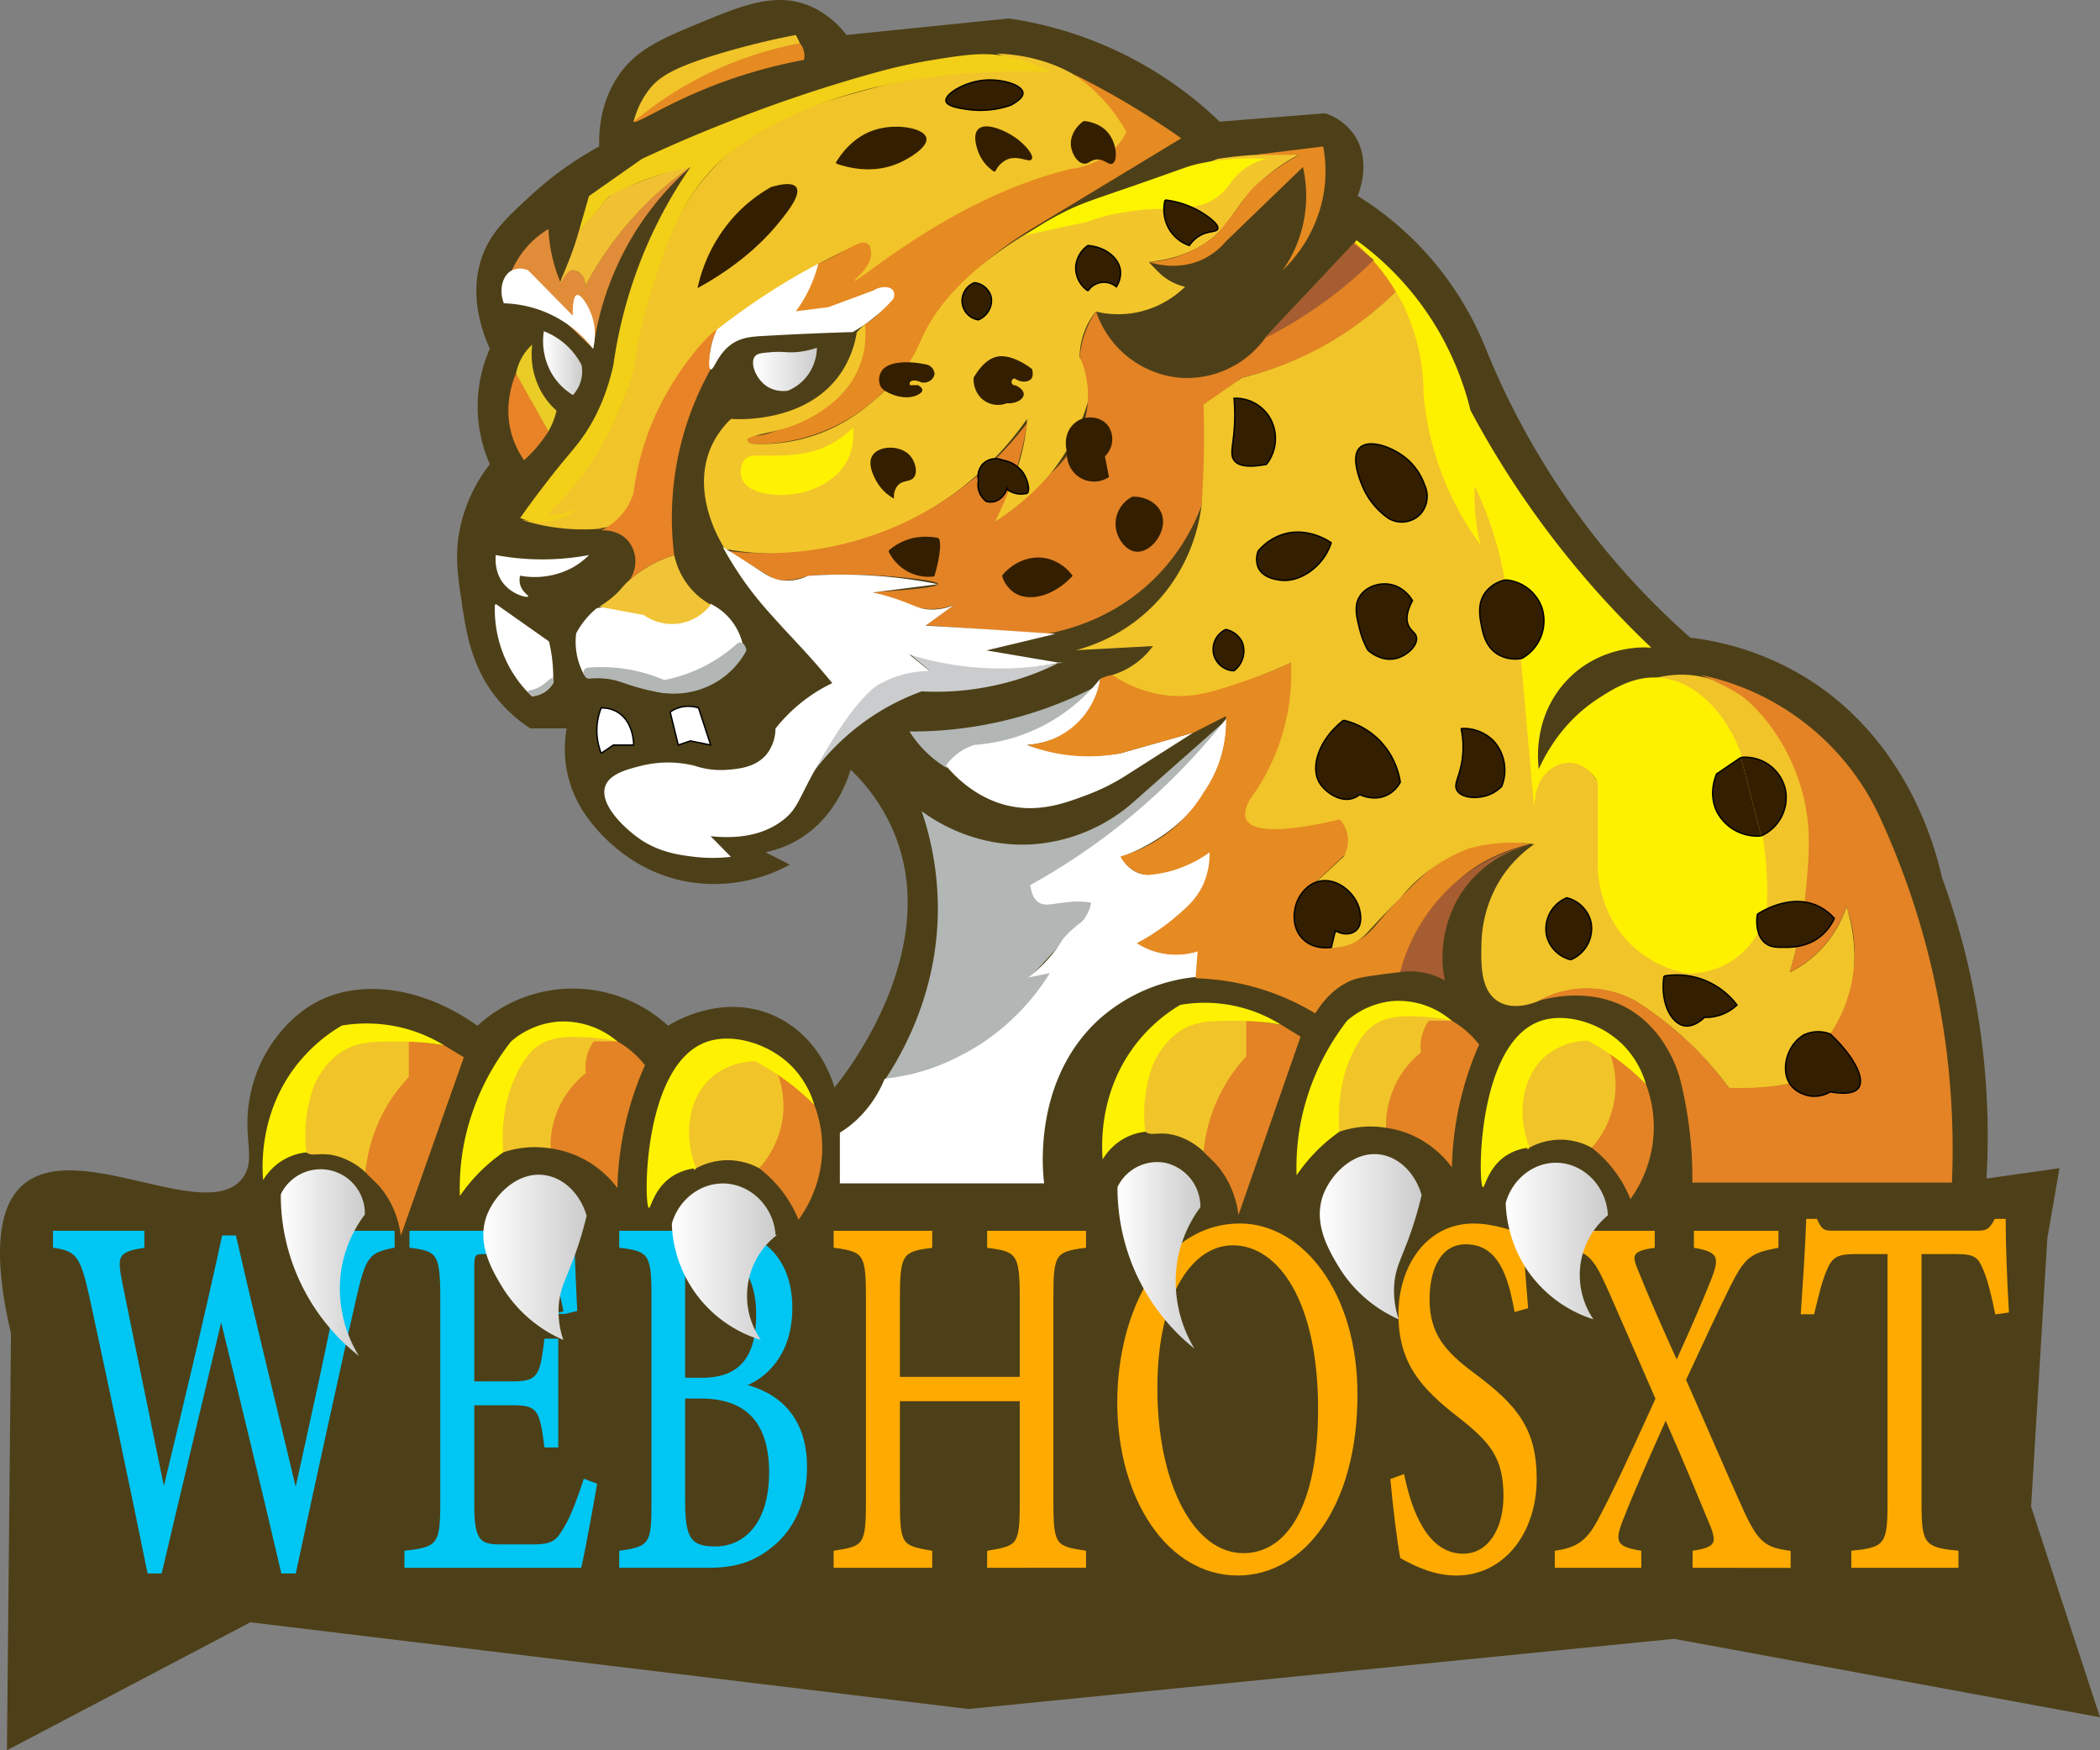 <svg xmlns="http://www.w3.org/2000/svg" xmlns:xlink="http://www.w3.org/1999/xlink" viewBox="0 0 750 625"><rect x="0" y="0" width="750" height="625" fill="#808080" stroke="none"/><defs><style>.cls-1{fill:#4d4018;}.cls-2{fill:#00c6f4;stroke:#00c6f4;}.cls-13,.cls-2,.cls-20,.cls-21,.cls-22,.cls-23,.cls-24,.cls-25,.cls-26,.cls-3,.cls-30,.cls-32,.cls-33,.cls-34,.cls-35,.cls-36,.cls-7,.cls-8{stroke-miterlimit:10;}.cls-3{fill:#fa0;stroke:#fa0;}.cls-4{fill:#e18c39;}.cls-5{fill:#e68a22;}.cls-6,.cls-7,.cls-8{fill:#fff;}.cls-7{stroke:#fff;}.cls-13,.cls-20,.cls-21,.cls-22,.cls-23,.cls-24,.cls-25,.cls-26,.cls-32,.cls-33,.cls-34,.cls-36,.cls-7,.cls-8{stroke-width:0.5px;}.cls-13,.cls-26,.cls-8{stroke:#000;}.cls-9{fill:#cbccce;}.cls-10,.cls-35,.cls-36{fill:#b2b7b5;}.cls-11{fill:#a65d31;}.cls-12{fill:#f1c336;}.cls-13{fill:none;}.cls-14{fill:#f2c133;}.cls-15{fill:#e9cc25;}.cls-16{fill:#e88327;}.cls-17{fill:#f1c429;}.cls-18{fill:#f2c62b;}.cls-19{fill:#e38325;}.cls-20{fill:url(#linear-gradient);stroke:url(#linear-gradient-2);}.cls-21{fill:url(#linear-gradient-3);stroke:url(#linear-gradient-4);}.cls-22,.cls-26{fill:#331f00;}.cls-22{stroke:#331f00;}.cls-23{fill:url(#linear-gradient-5);stroke:url(#linear-gradient-6);}.cls-24{fill:url(#linear-gradient-7);stroke:url(#linear-gradient-8);}.cls-25{fill:url(#linear-gradient-9);stroke:url(#linear-gradient-10);}.cls-27{fill:#f2d018;}.cls-28{fill:#fdf402;}.cls-29{fill:#fef202;}.cls-30{fill:#fef100;stroke:#fff002;}.cls-31{fill:#f1c529;}.cls-32{fill:url(#linear-gradient-11);stroke:url(#linear-gradient-12);}.cls-33{fill:url(#linear-gradient-13);stroke:url(#linear-gradient-14);}.cls-34{fill:url(#linear-gradient-15);stroke:url(#linear-gradient-16);}.cls-35,.cls-36{stroke:#b2b7b5;}</style><linearGradient id="linear-gradient" x1="269.19" y1="131.95" x2="291.49" y2="131.95" gradientUnits="userSpaceOnUse"><stop offset="0" stop-color="#fff"/><stop offset="0.45" stop-color="#eaeaea"/><stop offset="1" stop-color="#ccc"/></linearGradient><linearGradient id="linear-gradient-2" x1="268.94" y1="131.9" x2="291.75" y2="131.9" gradientUnits="userSpaceOnUse"><stop offset="0" stop-color="#fff"/><stop offset="1" stop-color="#ccc"/></linearGradient><linearGradient id="linear-gradient-3" x1="194.22" y1="129.69" x2="207.67" y2="129.69" xlink:href="#linear-gradient"/><linearGradient id="linear-gradient-4" x1="193.97" y1="129.67" x2="207.92" y2="129.67" xlink:href="#linear-gradient"/><linearGradient id="linear-gradient-5" x1="100.53" y1="450.44" x2="130.06" y2="450.44" xlink:href="#linear-gradient-2"/><linearGradient id="linear-gradient-6" x1="100.28" y1="450.85" x2="130.31" y2="450.85" xlink:href="#linear-gradient-2"/><linearGradient id="linear-gradient-7" x1="172.88" y1="448.86" x2="209.25" y2="448.86" xlink:href="#linear-gradient-2"/><linearGradient id="linear-gradient-8" x1="172.63" y1="448.97" x2="209.51" y2="448.97" xlink:href="#linear-gradient-2"/><linearGradient id="linear-gradient-9" x1="240.19" y1="450.41" x2="276.76" y2="450.41" xlink:href="#linear-gradient-2"/><linearGradient id="linear-gradient-10" x1="239.94" y1="450.51" x2="277.01" y2="450.51" xlink:href="#linear-gradient-2"/><linearGradient id="linear-gradient-11" x1="399.35" y1="447.86" x2="428.46" y2="447.86" xlink:href="#linear-gradient-2"/><linearGradient id="linear-gradient-12" x1="399.1" y1="448.26" x2="428.71" y2="448.26" xlink:href="#linear-gradient-2"/><linearGradient id="linear-gradient-13" x1="471.61" y1="441.49" x2="507.46" y2="441.49" xlink:href="#linear-gradient-2"/><linearGradient id="linear-gradient-14" x1="471.36" y1="441.6" x2="507.72" y2="441.6" xlink:href="#linear-gradient-2"/><linearGradient id="linear-gradient-15" x1="537.95" y1="443.04" x2="573.98" y2="443.04" xlink:href="#linear-gradient-2"/><linearGradient id="linear-gradient-16" x1="537.7" y1="443.14" x2="574.24" y2="443.14" xlink:href="#linear-gradient-2"/></defs><g id="Layer_2" data-name="Layer 2"><g id="Layer_1-2" data-name="Layer 1"><path class="cls-1" d="M86.5,420.83c6-7.69-1.69-16.19,4.35-35.38,3.53-11.23,11.45-21.15,20.28-26.53,16.38-10,39.78-6.7,59.39,7.37a50.29,50.29,0,0,1,68.09,0c.95-.63,19.67-12.63,39.12-3,15.08,7.51,19.58,22.56,20.28,25.06,2.29-2.73,38.51-47.22,21.73-89.92a66.76,66.76,0,0,0-15.94-23.59c-1.3,4.31-5.9,17.48-18.83,25.06a37.87,37.87,0,0,1-11.59,4.42l8.69,4.43a56.22,56.22,0,0,1-37.66,5.89c-22.56-4.54-34.1-21.77-36.22-25.06a41,41,0,0,1-5.8-29.48h-13a51.33,51.33,0,0,1-11.59-10.32c-9.44-11.42-11.33-24-13-35.38-1.42-9.41-2.64-17.57,0-28a56.15,56.15,0,0,1,10.14-20.64,51.12,51.12,0,0,1,0-41.27c-2.7-5.91-7.5-18.93-2.9-32.43C175,83.3,180.68,78,189.36,70A122.53,122.53,0,0,1,214,52.29c-.14-5.23.37-14.56,5.8-23.58C226.26,17.94,235.92,14,250.2,8.07,265.14,1.91,277.06-3,289.32,2.17a33,33,0,0,1,13,10.32l57.95-5.9a137,137,0,0,1,75.33,36.86l37.67-3a20.26,20.26,0,0,1,10.14,7.37c6.8,9.61,1.72,21.5,1.45,22.11a114.15,114.15,0,0,1,31.87,29.49A115.42,115.42,0,0,1,531.25,126a276,276,0,0,0,29,53.07,273.38,273.38,0,0,0,43.46,48.65,101.24,101.24,0,0,1,42,14.74c36.08,22.72,45.76,61.5,47.81,70.76a268.32,268.32,0,0,1,15.94,107.61l26.07-3.68q-2.18,12.53-4.34,25.06-2.89,47.91-5.8,95.82L750,613.21l-152.11-28L345.82,610.26,89.4,579.3,2.48,625,3.92,476.11c-8.07-34.42-2.2-47.45,4.35-53.07C27.72,406.36,73.71,437.26,86.5,420.83Z"/><path class="cls-2" d="M140.45,445.1c-9,1.84-10.24,3.31-13.7,18.37-4.23,18.36-14.47,65-21.52,97.89h-4.35c-6.66-28.65-15.24-64.1-21.9-91.28-7.43,31.59-15,63-21.64,91.28H53.11c-6.4-31.59-13.7-65.94-20.62-98.08-3.33-14.87-4.74-16.89-13.06-18.18V440H51.06v5.14c-9.48,1.47-9.73,3.49-7.94,12.67,5,24.8,10.12,49.22,15.37,75.12,7-29.2,14.73-61.16,21.26-91.28h4.1c7.17,31.22,14.34,60.24,21.77,91.46C111,508.65,118.3,476,121.11,460c1.93-10.65.9-13-10-14.88V440h29.32Z"/><path class="cls-2" d="M212.68,530.13c-.76,4.78-4.22,23.7-5.5,29.2H144.94v-5.14c11.91-1.28,12.8-2.94,12.8-18V463.65c0-16.34-1.41-17.26-11-18.55V440h39.19c12,0,17-.18,18.57-.37.13,4.59.64,18.37,1.15,28.1l-3.84.92a79.21,79.21,0,0,0-3.84-14c-2.05-6.06-5-7.34-12.68-7.34H173.11c-4,0-4.23.55-4.23,5.87v40.59H183.1c9.61,0,10.25-2.75,11.78-15.24h4v37.83h-4c-1.66-13.22-2.69-15.06-11.91-15.06H168.88v36.55c0,12.85,2.82,13.95,9.23,14.14H190c7.81,0,9.09-1.65,11.91-6.43,2.43-3.86,5.12-11.39,6.91-16.89Z"/><path class="cls-2" d="M265.45,494.69c12.29,2.94,22.28,11.39,22.28,29.2,0,12.49-4.87,22.41-12.42,28.28-6.66,5.33-13.19,7.16-22.16,7.16h-31.5v-5.14c10.88-1.47,11.52-3.12,11.52-17.63V462.92c0-15.25-1.15-16.53-11.52-17.82V440H255.2c9.61,0,15.63,2.39,19.72,6.43,4.49,4.4,7.56,11.2,7.56,20.57C282.48,484.22,272.62,492.12,265.45,494.69Zm-14.73-2.21c14.09,0,19.85-8.08,19.85-23.14,0-12.85-5.51-22.77-17.8-22.77-3.59,0-5.89.55-7.17,1.84-1,1.1-1.41,3.12-1.41,9v35.07Zm-6.53,43.71c0,13.23,2.18,16.53,11.27,16.53,10,0,19.72-7.71,19.72-27,0-18.74-9.22-26.82-24.84-26.82h-6.15Z"/><path class="cls-3" d="M387.37,445.1c-10.63,1.47-11.66,2.39-11.66,17.82v73.64c0,15.43,1.16,16,11.66,17.63v5.14H353.05v-5.14c10.63-1.83,11.65-2.2,11.65-17.63V499.83H320.9v36.73c0,15.24,1,15.8,11.53,17.63v5.14h-34.2v-5.14c10.38-1.65,11.53-2.2,11.53-17.63V462.92c0-15.43-1.15-16.35-11.53-17.82V440h34.2v5.14c-10.25,1.29-11.53,2.57-11.53,17.82v29.2h43.8v-29.2c0-15.25-1.41-16.53-11.65-17.82V440h34.32Z"/><path class="cls-3" d="M442.82,437.39c21.9,0,41.49,24.06,41.49,60.6,0,39.49-18.69,64.1-42.26,64.1-24.59,0-42.52-26.81-42.52-61.34C399.53,467.88,415.8,437.39,442.82,437.39Zm-2.56,6.79c-14.34,0-27.41,17.27-27.41,51.61,0,34.16,13.07,59.32,31.25,59.32,15.5,0,27.15-16.53,27.15-52C471.25,464.57,457,444.18,440.26,444.18Z"/><path class="cls-3" d="M541.3,467.88c-2.17-12.13-5.76-24.06-17.8-24.06-10,0-13.44,10.46-13.44,20,0,12.68,5.63,19.1,16.26,27,15.37,11.39,22,19.84,22,37.28,0,19.29-11.66,34-28.18,34-7.68,0-14.34-3.12-19.59-6.06-1-5.14-2.56-17.63-3.46-27.55l4-1.47c2.56,12.31,8.2,28.28,21.52,28.28,9.22,0,14.85-9.18,14.85-21.12,0-14.14-5.25-19.83-16.52-28.65-13.44-10.46-21-19.28-21-36.36,0-16.34,9.48-31.77,26.38-31.77,7.17,0,14.22,2.75,16.91,3.49.51,6.61,1,13.95,2,25.89Z"/><path class="cls-3" d="M605,559.33v-5.14c7.94-1.28,8.71-3.12,6.41-9.18-3-7.16-8.58-20.94-16.52-38.93-6,13.4-11.66,26.07-15.88,36.91-3,7.71-1.92,9.73,6.66,11.2v5.14H555.78v-5.14c7.68-1.1,11.27-3.85,15-10.65,4.74-8.81,9.86-19.47,21-44.08C585.1,484,579.34,471,575.11,461.26c-5.5-12.3-7.17-14.69-16.52-16.16V440h31.89v5.14c-7.94,1.1-8.19,3.12-6.15,8.08,4.1,10.29,8.84,20.94,14.48,33.43,5-11,9.6-21.49,12.93-29.94,3.07-7.9,2.18-10.1-6.27-11.57V440h29.2v5.14c-9.61,1.84-11.92,3.31-17.42,14.51-4.23,8.63-6.79,14-15.63,33.06,6.92,15.61,13.45,30.85,19.47,44.26,6.15,14,8.71,16,17.93,17.26v5.14Z"/><path class="cls-3" d="M713,468.79c-1.15-5.87-2.69-11.93-4.1-15.24-2.05-5-3.33-6.24-10.37-6.24H685.76v89.44c0,14.32,1,16.34,13.19,17.44v5.14H661.69v-5.14c11.91-1.1,12.93-2.94,12.93-17.44V447.31H663c-7.05,0-9.1,1.1-11.27,6.61-1.54,3.67-2.56,8.08-4.23,14.87h-3.84c.77-11.2,1.54-22.77,1.92-33.05h3c1.92,4.4,3.33,4.22,6.91,4.22h50.72c3.58,0,4.61-.74,6.53-4.22h3.07c0,8.63.51,21.85,1.15,32.5Z"/><path class="cls-4" d="M182.84,96.52a32.92,32.92,0,0,1,5.79-8.85,32.21,32.21,0,0,1,7.25-5.89,55.37,55.37,0,0,0,4.34,19.16,4.82,4.82,0,0,1,4.35-4.42c2.43,0,4.85,2.64,4.34,5.89a119.79,119.79,0,0,1,18.84-26.53,117.85,117.85,0,0,1,18.83-16.22A104.29,104.29,0,0,0,224.85,86.2a106.19,106.19,0,0,0-13,38.33"/><path class="cls-5" d="M285.69,15.44a6.79,6.79,0,0,1,1.45,3,6.94,6.94,0,0,1,0,2.95A180.17,180.17,0,0,0,261.79,28C240.57,35.2,227.07,44.7,226.3,43.45c-.61-1,7.14-7.55,15.21-12.53s15-7.43,23.18-10.32A193.6,193.6,0,0,1,285,14.7"/><path class="cls-6" d="M179.94,108.31a41.59,41.59,0,0,1,31.87,16.22,20.78,20.78,0,0,0,0-10.32c-1.18-4.45-4.17-9.28-5.79-8.85-.79.21-1.54,1.74-1.45,7.37L188.63,96.52a7.24,7.24,0,0,0-5.79,0C179.64,98.17,178,103.18,179.94,108.31Z"/><path class="cls-6" d="M188.63,213c.23-.41-2.22-1.6-2.9-4.43a6.94,6.94,0,0,1,0-3,28.72,28.72,0,0,0,18.84-2.94,26.72,26.72,0,0,0,5.79-4.43,90.15,90.15,0,0,1-33.32,0c-.12,1.5-.35,6.39,2.9,10.32S188.32,213.52,188.63,213Z"/><path class="cls-7" d="M177,215.92a43.13,43.13,0,0,0,4.35,20.64,41.94,41.94,0,0,0,8.69,11.8,9.46,9.46,0,0,0,4.35-1.48,9.57,9.57,0,0,0,2.89-2.95c.06-1.39.07-2.87,0-4.42a54,54,0,0,0-1.44-10.32L177,215.92"/><path class="cls-7" d="M213.26,217.4a31,31,0,0,1,15.94,1.47,30,30,0,0,1,5.79,2.95,19.52,19.52,0,0,0,8.69,0,20.09,20.09,0,0,0,10.14-5.9,21.23,21.23,0,0,1,7.25,5.9,21.64,21.64,0,0,1,4.34,10.32,28.37,28.37,0,0,1-7.24,8.84c-9.37,7.55-20.54,6.27-23.18,5.9a51.51,51.51,0,0,0-26.08-5.9,24.24,24.24,0,0,1-2.89-8.84,23.58,23.58,0,0,1,0-5.9,29,29,0,0,1,7.24-8.84Z"/><path class="cls-8" d="M214.71,269a22.3,22.3,0,0,1-1.45-10.32,21.43,21.43,0,0,1,1.45-5.89,10.9,10.9,0,0,1,5.79,1.47c5.85,3.47,5.81,11.38,5.8,11.79h-7.25q-2.16,1.48-4.34,2.95"/><path class="cls-8" d="M239.34,254.25q1.44,5.89,2.89,11.79l4.35-1.47,7.24,1.47-4.34-13.26a11.82,11.82,0,0,0-7.25,0,11.24,11.24,0,0,0-2.89,1.47"/><path class="cls-9" d="M378.41,236.56a97.22,97.22,0,0,1-14.49,5.9,98.89,98.89,0,0,1-34.76,4.42,83.51,83.51,0,0,0-21.74,11.79A84.61,84.61,0,0,0,290,276.36a77.94,77.94,0,0,1,10.14-17.69c5.35-7,13.55-17.7,26.08-19.16a25.56,25.56,0,0,1,5.79,0l-8.69-7.37a115.32,115.32,0,0,0,56.5,4.42"/><path class="cls-10" d="M338,274.15a39.81,39.81,0,0,1-5.86-4.31,40.27,40.27,0,0,1-7.32-8.64,142.34,142.34,0,0,0,41-5.76,140.44,140.44,0,0,0,27.82-11.51,66.24,66.24,0,0,1-45.39,23,26.53,26.53,0,0,0-7.32,4.31A25.79,25.79,0,0,0,338,274.15Z"/><path class="cls-6" d="M337.85,273.42c3.27,3.89,11.68,12.71,24.63,14.74,10.15,1.59,18.8-1.68,26.07-4.43A74,74,0,0,0,403,276.36l23.18-14.74L400.14,269a68.34,68.34,0,0,1-21.73,0A67,67,0,0,1,366.82,266c1.6-.09,16.55-1.24,23.18-13.26a24.35,24.35,0,0,0,2.9-10.32A62.95,62.95,0,0,1,348,266a19.63,19.63,0,0,0-10.14,7.38"/><path class="cls-10" d="M316.12,385.45c6.19-9.31,18.65-30.92,18.83-60.44a108,108,0,0,0-5.79-35.38c4,3,19.18,13.49,40.56,11.79a60.76,60.76,0,0,0,34.77-14.74l33.32-29.48a228.28,228.28,0,0,1-26.08,28,226.43,226.43,0,0,1-43.46,31,6.43,6.43,0,0,0,1.45,4.42c1.71,1.84,4.33,1.59,10.14,1.47,2.42-.05,5.89-.08,10.14,0-.48,1.48-1,2.95-1.45,4.42L368.27,348.6l7.24-1.48a69,69,0,0,1-5.79,8.85C353.35,377.2,328.67,383.39,316.12,385.45Z"/><path class="cls-7" d="M316.12,385.45A41.42,41.42,0,0,1,306,400.19a39,39,0,0,1-5.8,4.42V422.3h72.44c-.41-3.05-4.35-37.15,20.28-59a61.2,61.2,0,0,1,34.77-14.74v-8.85a25.5,25.5,0,0,1-15.94,0,23.27,23.27,0,0,1-5.79-2.95c1.64-.9,4.22-2.37,7.24-4.42,7.78-5.28,14.43-9.79,17.38-17.69A24.77,24.77,0,0,0,432,304.37a61.6,61.6,0,0,1-17.38,7.37c-3.56.88-6.1,1.13-8.69,0a12.1,12.1,0,0,1-5.8-5.89c4.66-1.69,26.7-10.23,34.77-32.43a49.17,49.17,0,0,0,2.9-16.22A233.24,233.24,0,0,1,403,292.58a230.88,230.88,0,0,1-34.77,23.59c.25,2,.91,4.61,2.9,5.89s4.44.48,8.69,0a46.83,46.83,0,0,1,10.14,0,13.26,13.26,0,0,1-1.45,4.42c-1.77,3.29-4.09,4.09-7.24,7.38-2.12,2.2-1.9,2.71-4.35,5.89a52.8,52.8,0,0,1-8.69,8.85l7.24-1.48a82,82,0,0,1-21.73,23.59,80.87,80.87,0,0,1-37.66,14.74"/><path class="cls-5" d="M397.24,241c7.19-1.32,11.87,3.09,18.11,5.16,5.32,1.77,10.79.69,21.73-1.47A96.58,96.58,0,0,0,461,236.56c1.55,12.26-.23,21.26-2.18,27.27-3.8,11.71-10.61,19.31-7.24,25.06,1.64,2.81,4.86,3.74,7.24,4.43,10.32,3,17.59-4.62,21.73-1.48,1.55,1.18,2.92,4,1.45,11.8l-18.11,16.95c-.17.47-3.29,9.47,1.45,14.74,5.32,5.92,15.91,2,17.39,1.47,7.37-2.71,8.21-7.22,18.83-17.69,6.47-6.38,11.51-11.61,18.83-14.74a46.23,46.23,0,0,1,26.08-2.95c-13.87,3.32-22.26,9.35-27.53,14.75-11.17,11.45-18.78,30.86-18.83,30.95-12.82,1.57-15,2-17.38,2.95-3.64,1.49-8.49,4.59-13,11.79a87,87,0,0,0-42.74-12.53q.36-4.79.73-9.58a26.09,26.09,0,0,1-21.73-2.95,71.23,71.23,0,0,0,12.31-8.1c5-4.14,9.06-7.45,11.59-13.27A27.06,27.06,0,0,0,432,304.37,43.81,43.81,0,0,1,418.25,311a42.71,42.71,0,0,1-8.69,1.47,12.81,12.81,0,0,1-4.35-1.47,13.31,13.31,0,0,1-5.07-5.16A50.25,50.25,0,0,0,417.53,297a51.28,51.28,0,0,0,12.31-14,44.27,44.27,0,0,0,8-27.27l-11.59,5.89L400.14,269A60.76,60.76,0,0,1,366.82,266a28,28,0,0,0,26.08-23.58A16.2,16.2,0,0,1,397.24,241Z"/><path class="cls-11" d="M500.1,347.12A25.24,25.24,0,0,1,516,350.07a42.51,42.51,0,0,1,5.79-31,41.11,41.11,0,0,1,26.08-17.69,61.64,61.64,0,0,0-27.53,13.27,64.07,64.07,0,0,0-20.28,32.43"/><path class="cls-12" d="M214,216.66a39.1,39.1,0,0,0,5.07-3.68c2.95-2.53,3.12-3.57,5.8-5.9a43.81,43.81,0,0,1,15.93-8.85,27,27,0,0,0,5.8,11.8,26.08,26.08,0,0,0,7.24,5.89,17.35,17.35,0,0,1-23.9,3.69"/><path class="cls-13" d="M310.32,151.06a28.47,28.47,0,0,1-2.9,14.74c-5.63,11.19-16.92,14.26-18.83,14.74a28.56,28.56,0,0,1-13,1.48c-3.24-.41-7.57-1-10.14-4.42a9.77,9.77,0,0,1-1.45-2.95,9.22,9.22,0,0,1,1.45-4.42c2.25-3.35,6.42-4,8.69-4.43,7.66-1.34,17.62-3.56,23.18-5.89A41.34,41.34,0,0,0,310.32,151.06Z"/><path class="cls-14" d="M246.58,59.66a118.94,118.94,0,0,0-15.94,13.27,121.2,121.2,0,0,0-21.73,29.48c.51-3.25-1.91-5.91-4.34-5.89-2.61,0-4,4.57-4.35,4.42s1.95-5.18,3.62-9.58c1.4-3.68,2.33-6.78,2.9-8.85l11.59-13.26a167.59,167.59,0,0,1,18.83-7.37c3.5-1.14,6.88-2.11,10.14-3"/><path class="cls-15" d="M190.08,123.05a27.88,27.88,0,0,0,2.9,16.22,26.53,26.53,0,0,0,5.79,7.37,27.88,27.88,0,0,1-1.45,4.42,29.1,29.1,0,0,1-1.44,2.95,35.84,35.84,0,0,1-7.25-8.85,36.44,36.44,0,0,1-4.34-11.79,18.79,18.79,0,0,1,5.79-10.32Z"/><path class="cls-16" d="M195.88,154a48.94,48.94,0,0,1-4.35,5.9,47,47,0,0,1-4.35,4.42,30.62,30.62,0,0,1-4.34-8.85c-3.05-10.11.13-19,1.45-22.11"/><path class="cls-17" d="M292.21,94.31c8.39-4.4,16.47-8.65,18.11-6.64,1.38,1.7-2.16,7.06-5.79,11.8a4.15,4.15,0,0,0,1.45,2.94c2.22,1.69,7,.17,11.59-4.42,5.52-4.93,27.51-24.17,46.35-31,15.09-5.42,17.39-5.89,17.39-5.89,5.62-1.14,11.4-1.6,17.38-5.9,2.65-1.9,3.86-3,4.35-4.42,2.85-8.16-14-20.5-15.21-21.38C377,21.63,365,19.45,356,19.12L371.89,25a174.12,174.12,0,0,0-23.18,0,181.93,181.93,0,0,0-34.77,5.9c-21.25,5.64-43.68,11.6-60.84,31a91.61,91.61,0,0,0-5.8,7.37c-3.78,5.77-8.09,13-13,28-5.29,16-8.25,33.17-8.7,35.38-2.68,13.17-10.88,31.65-36.21,53.07a58.43,58.43,0,0,0,17.38,3c5.66.1,9.59.13,13-1.47,8.83-4.11,6.83-15.52,14.49-35.38,3.45-9,9-22.94,21.73-33.91,2.56-2.21,6.53-4.91,14.48-10.32A215.78,215.78,0,0,1,292.21,94.31Z"/><path class="cls-5" d="M383.48,26.5a287,287,0,0,1,29.7,17q4.49,2.92,8.69,5.89l-53.6,32.44A125.74,125.74,0,0,0,353.78,92.1,128.22,128.22,0,0,0,335,111.26c-1.93,3.21-3.88,6.65-5.79,10.32-1.59,3-3,6-4.35,8.84-5.41-.85-9.57,1.58-10.14,4.43-.36,1.79.75,3.53,1.45,4.42A64.26,64.26,0,0,1,290,155.48a62.64,62.64,0,0,1-21.73,3c-.82-.34-1.46-.92-1.45-1.47,0-.72,1.17-1.59,2.9-1.48,6,.41,23.1-8.82,29-13.26,4.65-3.52,9.51-10.64,10.14-26.54a18.46,18.46,0,0,0,8-8.11,17.43,17.43,0,0,0,1.45-4.42A73.43,73.43,0,0,1,283.52,112l8.69-17.69c3.71-1.81,6.68-3.35,8.7-4.43,4.76-2.53,7.07-4,8.69-2.94a4,4,0,0,1,1.45,2.94c.61,5.38-6.14,9.86-5.8,10.32.71,1,27.23-22.78,62.3-35.38,6-2.15,11.08-3.56,14.48-4.42,3.31-.4,11.59-1.9,17.39-8.84a23,23,0,0,0,2.89-4.43,61.72,61.72,0,0,0-7.24-10.32A60.57,60.57,0,0,0,383.48,26.5Z"/><path class="cls-18" d="M306,118.63a36.08,36.08,0,0,1-5.8,14.74c-12.29,17.83-36.92,16.38-39.11,16.22a31,31,0,0,0-7.25,10.32c-7.16,16.78,3.75,34.08,5.07,36.11a102.33,102.33,0,0,0,24.63,1.48A109.64,109.64,0,0,0,332.05,182a114.56,114.56,0,0,0,34.77-32.43A69.06,69.06,0,0,1,361,173.17l-5.8,13.27a73.61,73.61,0,0,0,20.28-17.69,74.88,74.88,0,0,0,13-25.06,22.66,22.66,0,0,0,0-8.84,22.26,22.26,0,0,0-2.9-7.38,26.78,26.78,0,0,1,2.9-11.79,24.88,24.88,0,0,1,2.9-4.42,34.08,34.08,0,0,0,15.93,0,34.63,34.63,0,0,0,15.94-8.85A19.71,19.71,0,0,1,414.63,98c-1.48-1.34-4.34-4.42-4.35-4.42,12.89-1.44,20.24-6.11,24.63-10.32,5.17-5,6.32-9.35,13-16.22a63.47,63.47,0,0,1,15.93-11.79c-4.4-.22-9.25-.26-14.48,0a142,142,0,0,0-14.49,1.48L369.72,81.78c-1.8.69-18,10.07-29,22.11a67.61,67.61,0,0,0-6.51,8.11c-4.71,6.89-5.35,10.61-8.7,16.21-3.68,6.18-7.8,9.87-11.59,13.27-4.14,3.72-13.57,12-28.25,15.48a59.31,59.31,0,0,1-17.38,1.47,3.26,3.26,0,0,1-1-.66,1.47,1.47,0,0,1-.41-.81c-.09-1.07,7.4-2.32,12.32-3.69a49.14,49.14,0,0,0,17.38-8.84,33.37,33.37,0,0,0,6.52-6.64,31.55,31.55,0,0,0,5.79-14.74,30.86,30.86,0,0,0,0-7.37Z"/><path class="cls-5" d="M410.28,93.57c2.4.75,11.39,3.26,20.28-1.47a24.69,24.69,0,0,0,7.25-5.9l27.52-26.54a46.35,46.35,0,0,1,0,20.64,45.88,45.88,0,0,1-7.24,16.22A50,50,0,0,0,472.58,70a48.81,48.81,0,0,0,0-17.69l-24.63,3h15.93c-11.39,6.55-16.4,11.4-18.83,14.74-.37.51-2,2.77-4.35,5.9s-4.45,5.73-5.79,7.37a41.7,41.7,0,0,1-24.63,10.32"/><path class="cls-19" d="M335,208.55c0-1.34-13.44-2.52-20.28-3a210.05,210.05,0,0,0-26.08,0,23.57,23.57,0,0,1-5.79,1.48,24.21,24.21,0,0,1-5.8,0l-17.38-10.32a117,117,0,0,0,63.74-10.32,118.83,118.83,0,0,0,43.46-35.38,117.33,117.33,0,0,1-11.59,35.38,95,95,0,0,0,11.59-8.84,93.84,93.84,0,0,0,8.69-8.85c2.19-1.93,12.62-11.5,13-26.53a34.64,34.64,0,0,0-2.9-14.75,33.66,33.66,0,0,1,1.45-7.37,33.24,33.24,0,0,1,4.35-8.84,34.91,34.91,0,0,0,29,23.59,34.49,34.49,0,0,0,31.87-14.75l31.88-33.9A58,58,0,0,1,492.86,95a59.22,59.22,0,0,1,5.79,8.85,112.49,112.49,0,0,1-33.32,23.58,109.64,109.64,0,0,1-21.73,7.38L432.74,143l-3.63,37.59a72.67,72.67,0,0,1-14.48,23.59c-15,16.31-33.36,20.77-40.57,22.11l-43.46-3,10.14-7.37a22.34,22.34,0,0,1-10.14,1.48c-2.33-.23-3.8-.78-10.14-3-3.88-1.33-7-2.37-8.69-2.95C330.85,210.32,335,209.29,335,208.55Z"/><path class="cls-17" d="M429.11,180.54a62.25,62.25,0,0,1-13,31,60.87,60.87,0,0,1-31.87,20.64l27.52-1.47a28.32,28.32,0,0,1-5.79,5.89,27.78,27.78,0,0,1-8.7,4.42,44.23,44.23,0,0,0,20.29,7.38c9.48.86,17.27-1.84,29-5.9a150.93,150.93,0,0,0,14.49-5.9,75.79,75.79,0,0,1-14.49,48.65c-2.15,3.68-2.15,5.94-1.45,7.37,3.12,6.41,23.15,2.42,33.32,0a11.14,11.14,0,0,1,2.9,5.9,11.28,11.28,0,0,1-1.45,7.37l-15.94,14.74c-.25.49-3,6.16,0,11.79a12.5,12.5,0,0,0,7.25,5.9c7.37.76,11.78-1,14.48-2.95,2.07-1.46,3-2.86,8.7-8.85,2.4-2.5,4.41-4.53,5.79-5.89a58.52,58.52,0,0,1,13-11.79,57.16,57.16,0,0,1,11.59-5.9,58,58,0,0,1,23.18-1.48,43.54,43.54,0,0,0-11.59,11.8,45.38,45.38,0,0,0-7.25,23.58c-.17,7.3-.39,16.66,5.8,20.64,5.45,3.51,12.64.77,14.49,0a36.17,36.17,0,0,1,34.76,0,123.05,123.05,0,0,1,33.32,31,85.73,85.73,0,0,0,10.15,0,87.34,87.34,0,0,0,11.59-1.47c.45-12.81,3.15-16.73,5.79-17.69,0,0,.84-.31,8.69,0a44.32,44.32,0,0,0,4.35-7.38c7.26-15.59,3.54-31.47,1.45-38.32a40.34,40.34,0,0,1-7.25,13.26,39.4,39.4,0,0,1-13,10.32,178.39,178.39,0,0,0,5.79-28c1.47-11.86,2.47-19.85.72-30.22-1.1-6.55-3.43-20.39-14.48-32.43C627.7,252.64,618,242.08,603,241a36.35,36.35,0,0,0-13,1.48A41.54,41.54,0,0,1,612.37,255a42.16,42.16,0,0,1,9.42,16.95c-38,11.12-49.55,9.89-52.15,5.9a12.14,12.14,0,0,0-4.35-4.42,11.73,11.73,0,0,0-11.59,0,11.85,11.85,0,0,0-5.79,10.31,159.4,159.4,0,0,1,0-25.06c1.38-17.58,5-25.8,5.79-33.9,1.22-11.93-3-29.38-27.52-53.07a425.46,425.46,0,0,0-21.73-56q-2.85-6-5.8-11.79a117.73,117.73,0,0,1-23.9,18.43,116.43,116.43,0,0,1-31.15,12.53l-13.76,9.58c.22,7,.24,14.39,0,22.11Q429.62,173.77,429.11,180.54Z"/><path class="cls-19" d="M549.36,357.44c2.71-.82,20.17-5.83,34.76,4.42,10.64,7.48,14.87,19.33,15.94,23.59a144.47,144.47,0,0,1,4.35,36.85h92.71a283.36,283.36,0,0,0-26.07-131.19A90.71,90.71,0,0,0,607.3,241a6.41,6.41,0,0,0,.79.28c.67.24,9.66,4.25,13.7,7.1,5.05,3.54,16.52,15.19,21.73,33.9,3.55,12.73,2.59,23,1.45,35.38a148,148,0,0,1-5.79,29.48,39.4,39.4,0,0,0,13-10.32,40.34,40.34,0,0,0,7.25-13.26,51.45,51.45,0,0,1,2.89,19.16,52.07,52.07,0,0,1-8.69,26.54c-.94-.25-5.87-1.46-10.14,1.47-4.6,3.16-6.55,9.83-4.34,16.22a98.63,98.63,0,0,1-13,1.47c-3.09.14-6,.12-8.7,0a123.05,123.05,0,0,0-33.32-31A36.29,36.29,0,0,0,563.84,353,35.81,35.81,0,0,0,549.36,357.44Z"/><path class="cls-20" d="M269.76,127.47c.77-1.06,2.44-1.19,5.79-1.47,4-.32,5.51.24,8.7,0a29.67,29.67,0,0,0,7.24-1.47,16.84,16.84,0,0,1-2.9,8.84,16.4,16.4,0,0,1-7.24,5.9,10.68,10.68,0,0,1-7.25-1.48C270.27,135.28,268.09,129.79,269.76,127.47Z"/><path class="cls-21" d="M194.43,118.63a25,25,0,0,1,7.24,4.42,25.7,25.7,0,0,1,5.8,7.37,12.68,12.68,0,0,1,0,4.43,12.32,12.32,0,0,1-2.9,5.89,21.89,21.89,0,0,1-7.25-7.37A23.08,23.08,0,0,1,194.43,118.63Z"/><path class="cls-22" d="M249.48,102.41a55.46,55.46,0,0,1,13-25.06,53.28,53.28,0,0,1,13-10.32c2.69-.79,7.39-1.89,8.7,0,1.68,2.45-3.2,8.59-5.8,11.8C273.31,85.19,264.5,94.11,249.48,102.41Z"/><path class="cls-19" d="M271.13,417.16a44,44,0,0,1,14.06,18.39,44,44,0,0,0,8.44-24.05,43.27,43.27,0,0,0-2.81-17Q281.9,379.76,277,381q-6.88,1.79-5.79,35.38"/><path class="cls-19" d="M220.5,371.88a31.51,31.51,0,0,1,4.22,2.83,33.47,33.47,0,0,1,5.63,5.66,113.76,113.76,0,0,0-9.85,43.86,36.33,36.33,0,0,0-11.25-9.9,35.51,35.51,0,0,0-12.65-4.24c-7.92-14.75-4.92-30.56,3.62-36.43C205.77,369.85,215.31,369.09,220.5,371.88Z"/><path class="cls-19" d="M130.5,418.58c1.61,2,5.2,4.25,8.44,9.9a34.8,34.8,0,0,1,4.22,12.73l22.5-63.67-7-4.24-12.72-1.85C126.91,402.25,126.65,413.88,130.5,418.58Z"/><path class="cls-23" d="M100.53,426.52a72.84,72.84,0,0,0,26.72,56.6,46.05,46.05,0,0,1-5.62-29.71,44.7,44.7,0,0,1,8.43-19.81,15.55,15.55,0,0,0-29.53-7.08"/><path class="cls-24" d="M174.09,434.14c2.81-7.48,11.28-16.05,21.1-14.15,6.5,1.26,11.91,6.79,14.06,14.15A128.54,128.54,0,0,1,205,448.29c-3,8.19-5,11.25-5.62,17a31.19,31.19,0,0,0,1.4,12.73,47.9,47.9,0,0,1-21.09-18.39C176.18,453.8,170.32,444.18,174.09,434.14Z"/><path class="cls-25" d="M240.19,437c2.42-8.52,10.07-14.3,18.28-14.15,9.43.17,17.69,8.11,18.29,18.39A27.73,27.73,0,0,0,271.13,478a44.59,44.59,0,0,1-30.94-41"/><path class="cls-26" d="M456.64,207.08c6.65,1.13,12-3.5,13-4.42a20.1,20.1,0,0,0,5.79-8.85c-1.07-.74-8.61-5.76-17.38-2.95a19.23,19.23,0,0,0-8.69,5.9,8,8,0,0,0,0,5.9C451,206.12,455.08,206.81,456.64,207.08Z"/><path class="cls-26" d="M485.61,159.91c-3.71,3.72,1,13.7,1.45,14.74A26.71,26.71,0,0,0,495.75,185a9.2,9.2,0,0,0,11.59-1.48,9.53,9.53,0,0,0,1.45-10.32,21.76,21.76,0,0,0-5.79-8.84C497.85,159.67,489,156.54,485.61,159.91Z"/><path class="cls-26" d="M452.29,165.8a14.77,14.77,0,0,0,1.45-16.21,14.25,14.25,0,0,0-13-7.37,69,69,0,0,1,0,11.79c-.49,5.8-1.44,8.35,0,10.32C441.87,165.93,444.73,167.28,452.29,165.8Z"/><path class="cls-22" d="M387.1,149.59c2.75-.74,6.66-.14,8.69,2.95a8.2,8.2,0,0,1-1.44,10.31l1.44,7.38a9.4,9.4,0,0,1-10.14,0,9.73,9.73,0,0,1-4.34-8.85c-.16-.53-1.42-5.16,1.45-8.84A8.3,8.3,0,0,1,387.1,149.59Z"/><path class="cls-22" d="M404.49,177.6a10.71,10.71,0,0,0-5.8,10.31c.38,4.33,3.61,8.6,7.25,8.85,5.13.35,10.94-7.34,8.69-13.27C413.27,179.92,409.18,177.49,404.49,177.6Z"/><path class="cls-22" d="M358.13,205.6c4.13-4.91,10.27-7.23,15.93-5.89a15.64,15.64,0,0,1,8.7,5.89c-6.64,7.11-15.17,9.15-20.28,5.9a10.92,10.92,0,0,1-4.35-5.9"/><path class="cls-22" d="M317.57,196.76a20.13,20.13,0,0,1,8.69-4.42,22.39,22.39,0,0,1,8.28-.09h0l.4.09c.08,0,1.22.81,0,7.37a52.45,52.45,0,0,1-1.45,5.89,15.5,15.5,0,0,1-8.69-1.47,16,16,0,0,1-7.24-7.37"/><path class="cls-26" d="M352.33,179.07a5.71,5.71,0,0,0,2.9,0c3.08-.83,4.23-4.07,4.35-4.42a8.26,8.26,0,0,0,2.9,1.47,8.09,8.09,0,0,0,3.7.15,1,1,0,0,0,.64-.15c1.15-.8.24-4.86-1.45-7.37a11.22,11.22,0,0,0-7.24-4.42,6.42,6.42,0,0,0-7.24,1.47,6.93,6.93,0,0,0-1.45,5.9,7.19,7.19,0,0,0,0,3,7.59,7.59,0,0,0,2.89,4.42"/><path class="cls-22" d="M311.77,162.85c-1.78,2.94.62,7.34,1.45,8.85a15.59,15.59,0,0,0,5.79,5.9,6.66,6.66,0,0,1,1.45-4.43c1.91-2.11,4.52-1.16,5.8-2.94s.33-5.38-1.45-7.38C321.43,159.06,313.92,159.33,311.77,162.85Z"/><path class="cls-22" d="M362.48,137.79c1.64.68,2.92,1.85,2.89,3,0,1.45-2.33,3.19-5.79,2.95a8.49,8.49,0,0,1-8.69-1.47,9.18,9.18,0,0,1-2.9-7.37c3.34-5.63,6.47-7.08,8.69-7.38,5.42-.71,11.88,4.56,11.87,4.56l-.28-.13h0a3.51,3.51,0,0,1,0,2.95c-.86,1.3-3.44,1.68-5.79,0a1.47,1.47,0,0,0,0,2.94"/><path class="cls-26" d="M348,100.94a7,7,0,0,0-4.35,7.37,6.88,6.88,0,0,0,5.8,5.9c3.7-1.63,5.44-5.64,4.34-8.85a7,7,0,0,0-5.79-4.42"/><path class="cls-26" d="M388.55,103.89a6.85,6.85,0,0,1,10.14-1.48,9,9,0,0,0,1.45-5.89c-.6-4.45-5.27-8.32-11.59-8.85A10.15,10.15,0,0,0,384.21,95a9.85,9.85,0,0,0,4.34,8.85"/><path class="cls-22" d="M298.73,58.19c1.45-2.44,6-9.42,14.49-11.79,7.39-2.08,16.68-.35,17.38,2.94.64,3-5.88,7.07-10.14,8.85-9,3.78-17.83,1.37-21.73,0"/><path class="cls-26" d="M337.85,36.08c-.43-2.49,6.33-6.59,13-7.37s14.22,1.56,14.48,4.42c.09,1-.67,2.43-4.34,4.42A32.88,32.88,0,0,1,345.09,39C342.29,38.57,338.16,37.9,337.85,36.08Z"/><path class="cls-22" d="M355.23,61.14a9.08,9.08,0,0,1,4.35-4.42c4-1.69,7.94,1.15,8.69,0s-2.19-4.85-5.79-7.38c-3.78-2.64-10.59-5.55-13-2.94-1.81,1.92-.46,6,0,7.37a14.38,14.38,0,0,0,5.79,7.37"/><path class="cls-22" d="M387.1,43.45c-3.07,2.21-4.8,5.59-4.34,8.84.35,2.54,2.11,5.61,4.34,5.9,1.63.21,2.08-1.24,4.35-1.47,3.1-.32,4.56,2.16,5.79,1.47,1.63-.91,1.42-6.56-1.45-10.32s-7.57-4.33-8.69-4.42"/><path class="cls-26" d="M485.61,213c2.09-3.33,6.38-4.85,10.14-4.43,5.62.63,8.41,5.39,8.7,5.9-2.41,4.49-2.19,7.18-1.45,8.84,1,2.23,2.68,2.56,2.9,4.43.33,2.92-3.43,6.41-7.25,7.37-5.32,1.34-9.67-2.52-10.14-3a31.05,31.05,0,0,1-2.9-7.37C484.48,220.22,483.51,216.33,485.61,213Z"/><path class="cls-26" d="M437.81,224.77a7.82,7.82,0,0,0-4.35,8.84,7.67,7.67,0,0,0,7.24,5.9,8.82,8.82,0,0,0,2.9-10.32,8.52,8.52,0,0,0-5.79-4.42"/><path class="cls-26" d="M479.82,257.2c-8.87,6.91-11.83,16.61-8.69,22.11,1.82,3.2,6.91,7.08,11.59,5.9a7.66,7.66,0,0,0,2.89-1.48c.6.29,5.43,2.54,10.14,0a10.83,10.83,0,0,0,4.35-4.42,27.32,27.32,0,0,0-7.24-14.74,26.37,26.37,0,0,0-13-7.37"/><path class="cls-26" d="M521.83,260.15a31.88,31.88,0,0,1,0,13.27c-1,4.69-2.66,6.79-1.45,8.84,1.7,2.86,7.51,3.12,11.59,1.47a12.69,12.69,0,0,0,4.35-2.94,15.6,15.6,0,0,0-2.9-16.22,15.1,15.1,0,0,0-11.59-4.42"/><path class="cls-26" d="M561,342.7a12.09,12.09,0,0,0,7.24-13.27,11.75,11.75,0,0,0-8.69-8.84,12.08,12.08,0,0,0-7.25,13.27,11.75,11.75,0,0,0,8.7,8.84"/><path class="cls-26" d="M653.66,369.24c8.61,8.06,12.38,15.87,10.14,19.16-1.75,2.58-7,2.06-10.14,1.47a11.07,11.07,0,0,1-7.24,1.48c-.44-.07-4.91-.8-7.24-4.42-3.54-5.49-.48-14.92,5.79-17.69A11.82,11.82,0,0,1,653.66,369.24Z"/><path class="cls-26" d="M594.27,348.6c-1.39,9.66,2.67,16.84,7.24,17.69,2.92.54,5.74-1.57,7.24-3a16.15,16.15,0,0,0,11.59-4.42,27.2,27.2,0,0,0-11.59-8.85,26.6,26.6,0,0,0-14.48-1.47"/><path class="cls-26" d="M471.13,314.69c6.57-1.5,13.21,4.44,14.48,10.32.24,1.08,1.14,5.26-1.44,7.37-1.79,1.46-4.66,1.45-7.25,0-.48,2-1,3.93-1.45,5.9-.71.11-6.23.93-10.14-2.95-4.06-4-3.74-10.53-1.45-14.74C464.51,319.43,466.79,315.68,471.13,314.69Z"/><path class="cls-13" d="M576.88,292.58a56.82,56.82,0,0,0,5.8,14.74c-.12,6.06,2.81,11.4,7.24,13.27,7.57,3.19,17.07-4.81,17.38-11.79.23-4.86-4-8.31-10.14-13.27-4-3.29-7.89-6.32-13-5.9a13.84,13.84,0,0,0-7.24,2.95"/><path class="cls-17" d="M186.46,185.7a73,73,0,0,0,29,3"/><path class="cls-27" d="M207.47,180.54a16.56,16.56,0,0,1-7.25,3,15.62,15.62,0,0,1-4.34,0,115.65,115.65,0,0,0,24.62-35.38,114,114,0,0,0,5.8-16.21,183.9,183.9,0,0,1,7.24-31c4.42-13.5,8.66-26.45,18.83-38.33,3.4-4,11.27-12.26,29-20.64,35.2-16.65,74.34-17.08,94.16-16.21a53.13,53.13,0,0,0-17.38-5.9c-7.78-1.17-13.85-.25-24.63,1.48a186.17,186.17,0,0,0-20.28,4.42C297.83,30,281.31,35.33,264,42c-12.38,4.75-24,9.72-34.76,14.75L210.36,70q-1.8,6.27-3.62,12.53l1.52-1.66q4.92-5.43,9.35-10.87a100.59,100.59,0,0,1,29-10.32A163.13,163.13,0,0,0,229.2,92.1a165.12,165.12,0,0,0-10.15,38.32c-2.85,12.79-7.64,21.17-11.58,26.54-3,4.08-6.1,7.19-13,16.21-3.78,4.91-6.75,9-8.7,11.8a19.75,19.75,0,0,0,8.7,1.47A21.72,21.72,0,0,0,207.47,180.54Z"/><path class="cls-16" d="M214.71,189.39c.29,0,6.53-.56,10.14,4.42a11.65,11.65,0,0,1,0,13.27,43.81,43.81,0,0,1,15.93-8.85,108.32,108.32,0,0,1,13-66.33,22.1,22.1,0,0,1,0-7.37c.74-4.24,2.47-6.42,2.18-6.64-.76-.54-14.07,12.42-22.46,31.7a96.47,96.47,0,0,0-7.24,26.53,22.07,22.07,0,0,1-11.59,13.27Z"/><path class="cls-6" d="M253.82,131.9c1.11.37,2.4-5.33,7.25-8.85,3.45-2.51,7.15-2.77,10.14-3,9-.52,20.19-1.09,33.32-1.47a56.59,56.59,0,0,0,10.14-7.37,57.55,57.55,0,0,0,4.34-4.42,3.3,3.3,0,0,0,0-3c-.93-1.5-4-1.89-7.24,0l-15.93,5.9-11.59,1.47a48.33,48.33,0,0,0,8-17,238,238,0,0,0-21,12.53c-5.53,3.69-10.6,7.41-15.21,11a27.4,27.4,0,0,0-1.27,3.16,28.43,28.43,0,0,0-.91,3.48C253.45,126.52,252.79,131.55,253.82,131.9Z"/><path class="cls-28" d="M366.1,84a114.56,114.56,0,0,1,13.37-8c6.73-3.43,10.54-4.51,25.27-9.62,19.22-6.66,19.19-7,23.78-8a85.81,85.81,0,0,1,23.77-1.61,21.39,21.39,0,0,0-7.43,3.21c-3.92,2.7-5.35,5.68-7.43,8-2.55,2.86-7.19,6-16.35,6.41s-11.39,0-20.8,1.6a66.18,66.18,0,0,0-11.89,3.21Z"/><path class="cls-29" d="M265,170.88c2.16,5.69,12.27,6.3,18,5.61,1.7-.2,15.9-2.14,20.44-14a21.44,21.44,0,0,0,1.2-9.81,33.34,33.34,0,0,1-13.49,8.25,47.65,47.65,0,0,1-12.69,1.72c-7.39.28-10.72-.75-12.69,1.71A7.09,7.09,0,0,0,265,170.88Z"/><path class="cls-22" d="M327.71,140.74c.48-.25,1.44-.76,1.45-1.47s-1.26-1.48-1.45-1.48h-2.9a1.64,1.64,0,0,1,0-1.47c.51-.84,2.3-1,4.35,0,2.45.43,4.35-1.35,4.34-2.95a3.42,3.42,0,0,0-2.9-3c-6.07-1.3-14.16-1.29-15.93,3a5.5,5.5,0,0,0,0,4.42,4.12,4.12,0,0,0,1.45,1.48C319,141.18,324.09,142.62,327.71,140.74Z"/><path class="cls-30" d="M484.17,86.2a105,105,0,0,1,27.52,29.48,106.65,106.65,0,0,1,13,31,333.86,333.86,0,0,0,26.07,41.27,332.88,332.88,0,0,0,37.67,42.76c-2.05-.1-18.61-.57-30.42,13.26s-9.07,30.37-8.69,32.43c2.47-5.86,8.57-18,21.73-26.53,5.17-3.35,12.61-8.17,21.73-7.37,12.51,1.1,23.59,12.4,29,28-.55.2-8.95,3.48-10.14,10.32-1.24,7.13,5.68,16.4,17.38,17.69A122.21,122.21,0,0,1,630.48,325a28.79,28.79,0,0,1-10.14,16.22A27.79,27.79,0,0,1,603,347.12a38.18,38.18,0,0,1-20.28-10.32c-10.55-10.36-11.46-23.49-11.59-26.53v-31c-2.07-4.2-5.92-7.11-10.14-7.37-5.93-.36-11.86,4.55-13,11.79l-4.35-48.64a15.4,15.4,0,0,0,7.24-17.69,14.93,14.93,0,0,0-13-10.32,127.29,127.29,0,0,0-4.35-17.69,125.46,125.46,0,0,0-7.24-17.69,74.35,74.35,0,0,0,1.45,20.64,105.87,105.87,0,0,1-18.84-51.6A71.6,71.6,0,0,0,484.17,86.2"/><path class="cls-11" d="M451.57,120.84a154.82,154.82,0,0,0,21.73-13.27,155.17,155.17,0,0,0,17.38-14.74l-7.24-5.89-31.87,33.9"/><path class="cls-26" d="M627.59,326.48c1.15-.76,11.8-7.63,21.73-2.94a17.83,17.83,0,0,1,5.79,4.42,18,18,0,0,1-4.35,5.9c-4.87,4.31-10.62,4.39-13,4.42-3.1,0-5.3.07-7.25-1.48-4-3.14-3-9.71-2.89-10.32"/><path class="cls-17" d="M226.3,43.45a30.52,30.52,0,0,1,5.79-11.79c3.39-4.16,8.32-7.76,27.53-13.27,6.23-1.79,14.59-4,24.63-5.9l1.44,2.95a129.55,129.55,0,0,0-34.76,11.79A131,131,0,0,0,226.3,43.45Z"/><path class="cls-6" d="M216.16,280.79c1.52-4.49,7.87-6.08,13-7.37a39.41,39.41,0,0,1,18.83,0,29.64,29.64,0,0,0,11.59,1.47c4.07-.31,10.57-.8,14.48-5.9a15.13,15.13,0,0,0,2.9-8.84,58.72,58.72,0,0,1,8.69-8.85,57.7,57.7,0,0,1,11.59-7.37c-4.73-5.77-8.8-10.27-11.59-13.26-11.79-12.66-16.87-18.13-23.17-28-2-3.12-3.47-5.75-4.35-7.37,5.09,3.18,9.06,5.73,11.59,7.37,4.25,2.75,6,3.9,8.69,4.42a16.73,16.73,0,0,0,10.14-1.48,172.66,172.66,0,0,1,46.36,3l-23.18,2.95a78.91,78.91,0,0,1,10.14,2.95c4.29,1.56,5.82,2.54,8.69,3a19.28,19.28,0,0,0,10.14-1.48l-10.14,7.37q12.24.69,24.63,1.48,10.93.71,21.73,1.47l-24.63,5.9,26.08,4.42a109.56,109.56,0,0,1-53.6-2.95l7.24,5.9a36,36,0,0,0-17.38,4.42c-2.4,1.36-8.59,5.25-20.28,25.06-9.17,15.55-8.9,19.15-14.49,23.59-8.12,6.45-18.57,6.69-26.08,5.9q3.63,3.67,7.25,7.37a56,56,0,0,1-13,0c-4.63-.55-11.86-1.39-18.83-5.9C223.27,296.12,213.93,287.33,216.16,280.79Z"/><path class="cls-31" d="M109.4,411.5c2.25,1.77,5-.39,11.25,1.42a24.9,24.9,0,0,1,9.85,5.66,57.7,57.7,0,0,1,5.62-19.81A57,57,0,0,1,146,384.62V371.88c-3.37-.73-14.77-2.75-24.7,4C107.13,385.46,104.07,407.31,109.4,411.5Z"/><path class="cls-29" d="M109.4,411.5a20.41,20.41,0,0,0-8.43,2.83,20.84,20.84,0,0,0-7,7.07c-.44-5.53-1-22.28,9.85-38.2a57.32,57.32,0,0,1,18.28-17A53.58,53.58,0,0,1,146,367.64a52.63,52.63,0,0,1,12.65,5.66,95.53,95.53,0,0,0-16.87-1.42c-8.58.05-13.28.13-18.28,2.83-2.36,1.28-7.57,4.65-11.25,12.74a50.09,50.09,0,0,0-2.82,24.05"/><path class="cls-26" d="M537.77,207.08a12,12,0,0,0-7.25,4.42c-3,4.05-2,8.9-1.45,11.79s1.52,7.64,5.8,10.32a12.33,12.33,0,0,0,8.69,1.48,15.4,15.4,0,0,0,7.24-17.69,14.93,14.93,0,0,0-13-10.32"/><path class="cls-26" d="M629,298.48a15,15,0,0,0,8.7-16.22,14.74,14.74,0,0,0-15.94-11.79"/><path class="cls-26" d="M629,298.48a16.19,16.19,0,0,1-15.93-8.85c-2.93-6.21-.42-12.3,0-13.27l8.69-5.89"/><path class="cls-31" d="M179.72,411.5a34.35,34.35,0,0,1,5.62-1.41,35,35,0,0,1,11.26,0,33.8,33.8,0,0,1,4.21-17,33.4,33.4,0,0,1,8.44-9.91,15.81,15.81,0,0,1,2.81-11.32h8.44c-9.91-5.39-21.63-5.41-30.42.3-11.81,7.68-16.69,24.66-10.14,39.81"/><path class="cls-29" d="M179.72,411.5a61.07,61.07,0,0,0-15.47,15.56,83.16,83.16,0,0,1,1.41-18.39,86.06,86.06,0,0,1,16.87-36.79,29.34,29.34,0,0,1,16.88-7.07,29.83,29.83,0,0,1,21.09,7.07,58.38,58.38,0,0,0-9.84-1.41c-6.33-.36-12.79-.73-18.28,2.83-1.17.76-3.92,2.74-7,8.49C179.5,392.57,179.16,404.05,179.72,411.5Z"/><path class="cls-31" d="M248.63,417.16a23.85,23.85,0,0,1,12.66-2.83,23.58,23.58,0,0,1,9.84,2.83,33.7,33.7,0,0,0,8.44-18.39,33.23,33.23,0,0,0-1.41-14.15,19.5,19.5,0,0,0-8.4-8c-7.09-3.39-14.82-1.27-18.83,1.47-8.76,6-11.43,22.89-2.9,39.8"/><path class="cls-29" d="M231.75,431.31c.72.18,1.82-7.05,8.44-11.32a19,19,0,0,1,8.44-2.83c-4.94-12.34-2.53-25.43,5.62-32.54,5.66-4.93,12.45-5.58,15.47-5.66a87.54,87.54,0,0,1,21.1,15.56,32.87,32.87,0,0,0-8.44-14.15c-8.06-7.84-20.54-11.39-29.53-8.49C229.41,379.46,229.87,430.83,231.75,431.31Z"/><path class="cls-19" d="M568.44,409.79a43.32,43.32,0,0,1,8.31,8.49,44.34,44.34,0,0,1,5.55,9.9,44.42,44.42,0,0,0,8.31-24.05,43.76,43.76,0,0,0-2.77-17q-8.79-14.76-13.61-13.49-6.79,1.79-5.72,35.38"/><path class="cls-19" d="M518.54,364.51a31,31,0,0,1,4.16,2.83,33.63,33.63,0,0,1,5.55,5.66,115.1,115.1,0,0,0-9.71,43.86,36,36,0,0,0-11.08-9.9A34.64,34.64,0,0,0,495,402.72c-7.8-14.75-4.84-30.56,3.58-36.43C504,362.48,513.43,361.72,518.54,364.51Z"/><path class="cls-19" d="M429.84,411.2c1.59,2,5.13,4.26,8.32,9.91a35.09,35.09,0,0,1,4.16,12.73l22.17-63.67-6.93-4.24L445,364.08C426.31,394.88,426.05,406.5,429.84,411.2Z"/><path class="cls-32" d="M399.35,423.94a74.31,74.31,0,0,0,5.55,28.3,73.14,73.14,0,0,0,20.79,28.29,46.61,46.61,0,0,1-5.55-29.71A45.24,45.24,0,0,1,428.46,431,15.81,15.81,0,0,0,416,415.45a15.47,15.47,0,0,0-16.64,8.49"/><path class="cls-33" d="M472.81,426.77c2.77-7.48,11.11-16,20.79-14.15,6.41,1.26,11.73,6.79,13.86,14.15a133.09,133.09,0,0,1-4.16,14.15c-2.92,8.19-4.95,11.25-5.54,17a31.59,31.59,0,0,0,1.38,12.73,47.39,47.39,0,0,1-20.79-18.39C474.86,446.42,469.09,436.81,472.81,426.77Z"/><path class="cls-34" d="M538,429.6c2.38-8.52,9.92-14.3,18-14.15,9.28.17,17.43,8.11,18,18.39a28.2,28.2,0,0,0-9.7,17,28.6,28.6,0,0,0,4.16,19.81,45,45,0,0,1-23.56-18.39A45.81,45.81,0,0,1,538,429.6"/><path class="cls-31" d="M409.06,404.13c2.21,1.77,4.92-.39,11.08,1.41a24.58,24.58,0,0,1,9.7,5.66,58.46,58.46,0,0,1,5.55-19.8,57.12,57.12,0,0,1,9.7-14.15V364.51c-3.32-.73-14.55-2.75-24.34,4C406.82,378.09,403.8,399.94,409.06,404.13Z"/><path class="cls-29" d="M409.06,404.13a20,20,0,0,0-8.32,2.83,20.64,20.64,0,0,0-6.93,7.07c-.43-5.53-1-22.28,9.7-38.2a56.7,56.7,0,0,1,18-17,51.32,51.32,0,0,1,36,7.08,92.76,92.76,0,0,0-16.63-1.42c-8.45.05-13.09.13-18,2.83-2.31,1.28-7.45,4.65-11.08,12.74a49.88,49.88,0,0,0-2.77,11.32,50.58,50.58,0,0,0,0,12.73"/><path class="cls-31" d="M478.35,404.13A33.89,33.89,0,0,1,495,402.72a34.36,34.36,0,0,1,4.16-17,33.06,33.06,0,0,1,8.32-9.91,15.7,15.7,0,0,1,0-4.24,16.25,16.25,0,0,1,2.77-7.08h8.31c-9.76-5.39-21.31-5.41-30,.3-11.64,7.68-16.45,24.66-10,39.8"/><path class="cls-29" d="M478.35,404.13A60.53,60.53,0,0,0,470,411.2a61.19,61.19,0,0,0-6.93,8.49,84.19,84.19,0,0,1,1.38-18.39,86.71,86.71,0,0,1,16.63-36.79,28.78,28.78,0,0,1,16.64-7.07,29.15,29.15,0,0,1,20.78,7.07,56.66,56.66,0,0,0-9.7-1.41c-6.23-.36-12.6-.73-18,2.83-1.16.76-3.86,2.74-6.93,8.49C478.14,385.2,477.8,396.68,478.35,404.13Z"/><path class="cls-31" d="M546.26,409.79A23.25,23.25,0,0,1,558.74,407a23,23,0,0,1,9.7,2.83,33.38,33.38,0,0,0,6.93-32.54,19.4,19.4,0,0,0-8.28-8c-7-3.39-14.61-1.27-18.56,1.47-8.63,6-11.26,22.89-2.86,39.8"/><path class="cls-29" d="M529.63,423.94c.71.18,1.79-7.05,8.32-11.32a18.51,18.51,0,0,1,8.31-2.83c-4.86-12.34-2.48-25.43,5.55-32.54a24,24,0,0,1,15.24-5.66,86.07,86.07,0,0,1,20.79,15.56A32.94,32.94,0,0,0,579.53,373c-7.95-7.85-20.25-11.39-29.11-8.49C527.32,372.09,527.78,423.46,529.63,423.94Z"/><path class="cls-26" d="M416.08,71.46a14.08,14.08,0,0,0,1.45,10.32,13.52,13.52,0,0,0,7.24,5.89,11.71,11.71,0,0,1,2.9-3c3.51-2.44,6.78-1.59,7.24-2.94.65-1.93-5.3-5.6-5.8-5.9a32.35,32.35,0,0,0-13-4.42"/><path class="cls-35" d="M209,240.65a1.2,1.2,0,0,1,1-1.74,56.78,56.78,0,0,1,26.85,4.29,1.24,1.24,0,0,0,.71.07,55.62,55.62,0,0,0,12.67-4.18,54.59,54.59,0,0,0,13.31-8.85,1.23,1.23,0,0,1,1.92.36l.42.83a1.18,1.18,0,0,1,0,1.11,28.66,28.66,0,0,1-12,11.51,29.43,29.43,0,0,1-17.38,2.84,74.47,74.47,0,0,1-9.42-2.13c-4.38-1.3-6.38-2.37-10.14-2.84a29.81,29.81,0,0,0-6.42-.09,1.2,1.2,0,0,1-1.2-.65Z"/><path class="cls-36" d="M188.63,246.88a12.17,12.17,0,0,0,4.35-1.47c2.39-1.37,3.81-3.31,4.34-2.95.16.1.28.42,0,1.47a9.57,9.57,0,0,1-2.89,2.95,9.46,9.46,0,0,1-4.35,1.48c-.48-.5-1-1-1.45-1.48"/></g></g></svg>